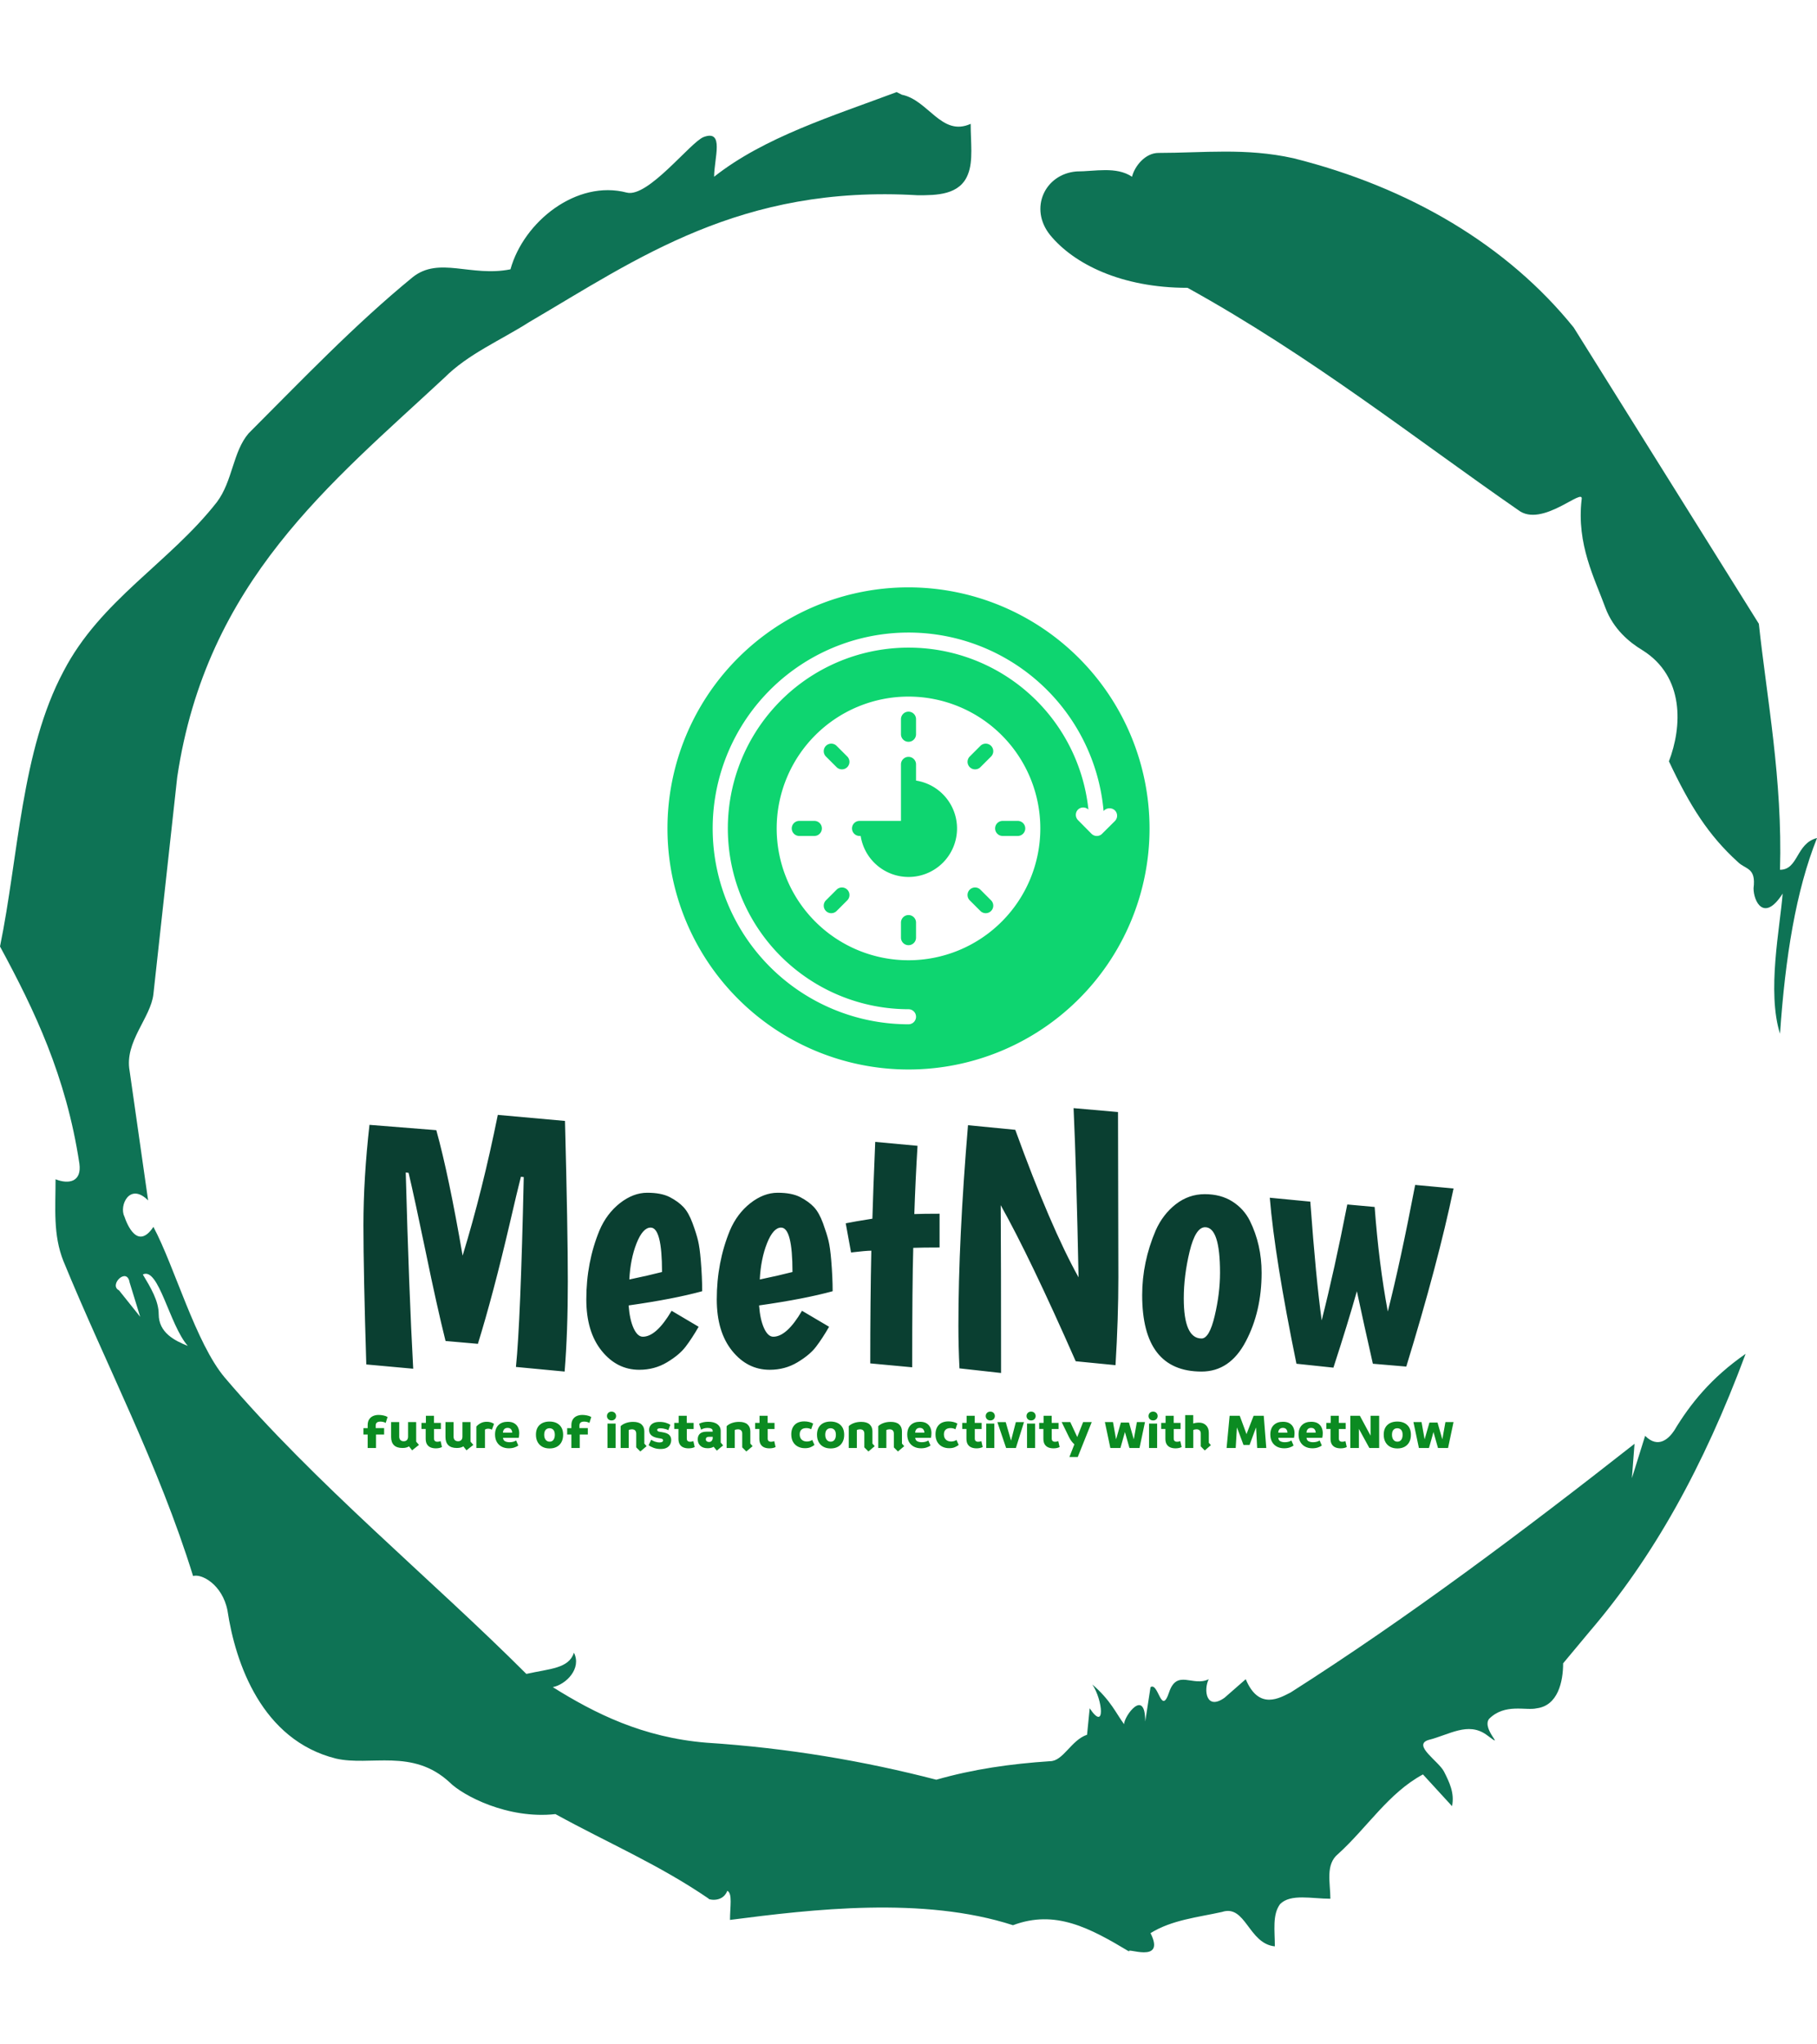 <svg xmlns="http://www.w3.org/2000/svg" version="1.1" xmlns:xlink="http://www.w3.org/1999/xlink" xmlns:svgjs="http://svgjs.dev/svgjs" width="2000" height="2250" viewBox="0 0 2000 2250"><g transform="matrix(1,0,0,1,0,0)"><svg viewBox="0 0 320 360" data-background-color="#fdfefc" preserveAspectRatio="xMidYMid meet" height="2250" width="2000" xmlns="http://www.w3.org/2000/svg" xmlns:xlink="http://www.w3.org/1999/xlink"><g id="tight-bounds" transform="matrix(1,0,0,1,0,0)"><svg viewBox="0 0 320 360" height="360" width="320"><g><svg></svg></g><g><svg viewBox="0 0 320 360" height="360" width="320"><g><path transform="translate(-74.993,-51.79) scale(4.658,4.658)" d="M20.6 59.9l0.8 1-0.4-1.3c-0.1-0.6-0.8 0.1-0.4 0.3M21.5 59.3c0.3 0.5 0.6 1 0.6 1.5 0 0.7 0.6 1 1.1 1.2-0.7-0.8-1.1-3-1.7-2.7M59.9 16.9c1.7 0 3.3-0.2 5.1 0.2 4.4 1.1 8.1 3.3 10.6 6.4l7 11.2c0.3 2.8 0.9 5.9 0.8 9.3 0.7 0 0.6-1 1.4-1.2-0.8 2-1.2 4.5-1.4 7.4-0.5-1.6 0-4 0.1-5.3-0.7 1.1-1.1 0.3-1.1-0.2 0.1-0.8-0.3-0.7-0.6-1-1.1-1-1.8-2.1-2.6-3.8 0.5-1.3 0.6-3.2-1-4.2-0.5-0.3-1.1-0.8-1.4-1.6-0.4-1.1-1.1-2.4-0.9-4.1 0.1-0.5-1.5 1.1-2.4 0.4-3.9-2.7-7.8-5.8-12.5-8.4-2.5 0-4.3-0.9-5.2-2-0.8-1-0.2-2.3 1-2.4 0.7 0 1.5-0.2 2.1 0.2 0.1-0.4 0.5-0.9 1-0.9M50 14.6l0.2 0.1c1 0.2 1.5 1.6 2.6 1.1 0 0.7 0.1 1.4-0.1 1.9-0.3 0.8-1.2 0.8-1.9 0.8-6.7-0.4-10.6 2.4-14.7 4.8-1.1 0.7-2.3 1.2-3.2 2.1-4.3 4-9 7.7-10.1 15.1l-0.9 8.2c-0.1 0.9-1.1 1.8-0.9 2.9l0.7 4.9c-0.7-0.7-1.1 0.2-0.9 0.6 0.1 0.3 0.5 1.3 1.1 0.4 0.8 1.5 1.6 4.4 2.7 5.7 3.4 4 7.8 7.6 11.4 11.2 0.9-0.2 1.6-0.2 1.8-0.8 0.3 0.6-0.3 1.2-0.8 1.3 1.6 1 3.4 1.9 5.8 2.1 3.1 0.2 6 0.7 8.7 1.4 1.4-0.4 2.8-0.6 4.3-0.7 0.5 0 0.8-0.8 1.4-1l0.1-1c0.6 0.9 0.5-0.3 0.1-0.9 0.7 0.6 0.9 1.1 1.2 1.5 0-0.3 0.8-1.4 0.8-0.1l0.2-1.3c0.3-0.2 0.4 1.1 0.7 0.2 0.3-0.9 0.9-0.2 1.5-0.5-0.2 0.4-0.1 1.2 0.6 0.7l0.8-0.7c0.5 1.2 1.3 0.7 1.7 0.5 4.4-2.8 8.8-6.1 13-9.4l-0.1 1.3 0.5-1.6c0.5 0.5 0.9 0.1 1.1-0.2 0.6-1 1.4-2 2.7-2.9-1.6 4.3-3.5 7.7-5.9 10.5l-1 1.2c0 0.7-0.2 1.6-1 1.7-0.4 0.1-1.2-0.2-1.8 0.4-0.3 0.4 0.7 1.2-0.1 0.6-0.7-0.5-1.4 0-2.2 0.2-0.6 0.2 0.4 0.8 0.6 1.2 0.2 0.4 0.4 0.8 0.3 1.3l-1.1-1.2c-1.3 0.7-2.1 2-3.2 3-0.5 0.4-0.3 1.1-0.3 1.7-0.7 0-1.5-0.2-1.9 0.2-0.3 0.4-0.2 1-0.2 1.6-1-0.1-1.1-1.6-2-1.3-0.9 0.2-1.9 0.3-2.7 0.8 0.6 1.2-1 0.5-0.8 0.7-1.5-0.9-2.8-1.6-4.4-1-3.4-1.1-7.6-0.6-10.7-0.2 0-0.5 0.1-1-0.1-1.1-0.2 0.5-0.8 0.3-0.7 0.3-1.9-1.3-3.8-2.1-5.8-3.2-1.8 0.2-3.5-0.7-4-1.2-1.4-1.3-3-0.6-4.3-0.9-2.8-0.7-3.8-3.6-4.1-5.6-0.2-1-1-1.4-1.3-1.3-1.3-4.2-3.3-8-4.9-11.9-0.4-1-0.3-2-0.3-3.1 0.5 0.2 1 0.1 0.9-0.6-0.5-3.3-1.7-5.8-3-8.2 0.7-3.4 0.8-7.4 2.4-10.4 1.4-2.7 4-4.1 5.8-6.4 0.6-0.8 0.6-1.9 1.2-2.6 2-2 4-4.1 6.2-5.9 1-0.8 2.2 0 3.7-0.3 0.5-1.8 2.5-3.4 4.4-2.9 0.8 0.2 2.4-1.9 2.9-2.1 0.8-0.3 0.4 0.8 0.4 1.5 1.9-1.5 4.5-2.3 6.9-3.2" fill="#0e7355" fill-rule="nonzero" stroke="none" stroke-width="1" stroke-linecap="butt" stroke-linejoin="miter" stroke-miterlimit="10" stroke-dasharray="" stroke-dashoffset="0" font-family="none" font-weight="none" font-size="none" text-anchor="none" style="mix-blend-mode: normal" data-fill-palette-color="tertiary"></path></g><g transform="matrix(1,0,0,1,64,103.43)"><svg viewBox="0 0 192 153.14" height="153.14" width="192"><g><svg viewBox="0 0 192 153.14" height="153.14" width="192"><g><svg viewBox="0 0 192 153.14" height="153.14" width="192"><g transform="matrix(1,0,0,1,0,91.706)"><svg viewBox="0 0 192 61.433" height="61.433" width="192"><g id="textblocktransform"><svg viewBox="0 0 192 61.433" height="61.433" width="192" id="textblock"><g><svg viewBox="0 0 192 46.638" height="46.638" width="192"><g transform="matrix(1,0,0,1,0,0)"><svg width="192" viewBox="2.4 -35.75 153.34 37.25" height="46.638" data-palette-color="#0a3f31"><path d="M9.4 0.9L2.8 0.3Q2.4-12.7 2.4-19.3 2.4-25.9 3.25-33.4L3.25-33.4 12.65-32.65Q14.4-26.35 16.35-15L16.35-15Q19.15-24.15 21.3-34.8L21.3-34.8 30.75-33.95Q31.15-18.5 31.15-11.38 31.15-4.25 30.7 1.3L30.7 1.3 23.85 0.65Q24.5-5.65 24.95-26.05L24.95-26.05 24.55-26.1Q24.05-24.15 22.95-19.4L22.95-19.4Q20.65-9.55 18.5-2.6L18.5-2.6 13.95-3Q12.75-7.8 11.18-15.43 9.6-23.05 8.75-26.65L8.75-26.65 8.35-26.7Q8.8-10 9.4 0.9L9.4 0.9ZM41.7-3.6L41.7-3.6Q43.6-3.6 45.75-7.25L45.75-7.25 49.55-5Q48.6-3.35 47.72-2.2 46.85-1.05 45.1 0 43.35 1.05 41.2 1.05L41.2 1.05Q38.05 1.05 35.9-1.63 33.75-4.3 33.75-8.85L33.75-8.85Q33.75-14.05 35.6-18.55L35.6-18.55Q36.6-20.9 38.47-22.38 40.35-23.85 42.32-23.85 44.3-23.85 45.5-23.23 46.7-22.6 47.42-21.83 48.15-21.05 48.7-19.55 49.25-18.05 49.47-17.1 49.7-16.15 49.85-14.35L49.85-14.35Q50.05-11.95 50.05-10L50.05-10Q46.05-8.9 39.7-8L39.7-8Q39.85-6 40.4-4.8 40.95-3.6 41.7-3.6ZM42.8-18.95L42.8-18.95Q41.7-18.95 40.82-16.75 39.95-14.55 39.8-11.65L39.8-11.65Q42.45-12.2 44.4-12.7L44.4-12.7Q44.4-18.95 42.8-18.95ZM60.05-3.6L60.05-3.6Q61.95-3.6 64.09-7.25L64.09-7.25 67.9-5Q66.95-3.35 66.07-2.2 65.2-1.05 63.45 0 61.7 1.05 59.55 1.05L59.55 1.05Q56.4 1.05 54.25-1.63 52.1-4.3 52.1-8.85L52.1-8.85Q52.1-14.05 53.95-18.55L53.95-18.55Q54.95-20.9 56.82-22.38 58.7-23.85 60.67-23.85 62.65-23.85 63.85-23.23 65.05-22.6 65.77-21.83 66.5-21.05 67.05-19.55 67.59-18.05 67.82-17.1 68.05-16.15 68.2-14.35L68.2-14.35Q68.4-11.95 68.4-10L68.4-10Q64.4-8.9 58.05-8L58.05-8Q58.2-6 58.75-4.8 59.3-3.6 60.05-3.6ZM61.15-18.95L61.15-18.95Q60.05-18.95 59.17-16.75 58.3-14.55 58.15-11.65L58.15-11.65Q60.8-12.2 62.75-12.7L62.75-12.7Q62.75-18.95 61.15-18.95ZM83.44-20.9L83.44-20.9 83.44-16.15Q81.04-16.15 79.74-16.1L79.74-16.1Q79.59-11.1 79.59 0.7L79.59 0.7 73.69 0.15Q73.69-8.6 73.84-15.7L73.84-15.7Q73.09-15.7 70.99-15.45L70.99-15.45 70.24-19.55Q71.44-19.8 73.99-20.2L73.99-20.2Q74.09-23.9 74.39-31L74.39-31 80.34-30.45Q80.04-25.5 79.89-20.85L79.89-20.85Q81.14-20.9 83.44-20.9ZM102.29-35.75L108.54-35.2 108.59-11.95Q108.59-6.2 108.19 0.4L108.19 0.4 102.59-0.15Q96.14-14.8 92.04-22.1L92.04-22.1Q92.09-14.7 92.09 1.5L92.09 1.5 86.24 0.85Q86.09-2.25 86.09-5.15L86.09-5.15Q86.09-17.25 87.44-33.35L87.44-33.35 94.09-32.7Q99.04-19.05 102.99-11.95L102.99-11.95Q102.69-27.05 102.29-35.75L102.29-35.75ZM117.79-9L117.79-9Q117.79-3.35 120.29-3.35L120.29-3.35Q121.39-3.35 122.14-6.53 122.89-9.7 122.89-12.6L122.89-12.6Q122.89-19 120.79-19L120.79-19Q119.44-19 118.61-15.58 117.79-12.15 117.79-9ZM111.94-9.45L111.94-9.45Q111.94-14.1 113.84-18.55L113.84-18.55Q114.84-20.8 116.66-22.23 118.49-23.65 120.74-23.65 122.99-23.65 124.61-22.63 126.24-21.6 127.09-19.9L127.09-19.9Q128.74-16.55 128.74-12.6L128.74-12.6Q128.74-7.15 126.51-2.93 124.29 1.3 120.29 1.3L120.29 1.3Q111.94 1.3 111.94-9.45ZM149.09 0.6L149.09 0.6 144.39 0.2Q143.14-5.3 142.14-10L142.14-10Q140.89-5.55 138.84 0.75L138.84 0.75 133.64 0.2Q130.59-14.7 129.89-23.15L129.89-23.15 135.59-22.6Q136.39-11.65 137.19-5.9L137.19-5.9Q138.99-13 140.79-22.2L140.79-22.2 144.64-21.85Q145.24-13.8 146.49-7.15L146.49-7.15Q148.24-14 150.34-24.95L150.34-24.95 155.74-24.45Q153.54-13.9 149.09 0.6Z" opacity="1" transform="matrix(1,0,0,1,0,0)" fill="#0a3f31" class="wordmark-text-0" data-fill-palette-color="primary" id="text-0"></path></svg></g></svg></g><g transform="matrix(1,0,0,1,0,53.444)"><svg viewBox="0 0 192 7.989" height="7.989" width="192"><g transform="matrix(1,0,0,1,0,0)"><svg width="192" viewBox="2 -35.9 1076.54 44.8" height="7.989" data-palette-color="#0b8b21"><path d="M14.4 0L6.15 0 6.15-13.3 2-13.3 2-19.6 6.15-19.6 6.15-22.5Q6.15-25.95 7.58-28.2 9-30.45 11.45-31.55 13.9-32.65 17-32.65L17-32.65Q19.05-32.65 21.5-32.18 23.95-31.7 25.8-30.6L25.8-30.6 23.95-24.75Q22.9-25.4 21.5-25.73 20.1-26.05 18.75-26.05L18.75-26.05Q14.1-26.05 14.1-22.25L14.1-22.25 14.1-19.65 22.4-19.65 22.4-13.3 14.4-13.3 14.4 0ZM56.8-3.05L50.05 2.3 46.95-1.6Q45.8-0.85 44.25-0.43 42.7 0 40.5 0L40.5 0Q34.9 0 32.1-2.78 29.3-5.55 29.3-10.8L29.3-10.8 29.3-25.6 37.3-25.6 37.3-11.25Q37.3-9 38.5-7.83 39.7-6.65 41.7-6.65L41.7-6.65Q43.75-6.65 44.9-7.83 46.05-9 46.05-11.25L46.05-11.25 46.05-25.6 54.05-25.6 54.05-6.25 56.8-3.05ZM73.4 0.35L73.4 0.35Q70.5 0.35 68.25-0.6 66-1.55 64.72-3.65 63.45-5.75 63.45-9.2L63.45-9.2 63.45-18.8 59.3-18.8 59.3-24.75 63.65-24.75 63.65-31.8 71.65-31.8 71.65-24.75 78.45-24.75 78.45-18.75 71.7-18.75 71.7-9.45Q71.7-7.55 72.62-6.85 73.55-6.15 74.84-6.15L74.84-6.15Q75.65-6.15 76.62-6.33 77.59-6.5 78.15-6.85L78.15-6.85 79.5-0.95Q78.25-0.25 76.62 0.05 75 0.35 73.4 0.35ZM110.49-3.05L103.74 2.3 100.64-1.6Q99.49-0.85 97.94-0.43 96.39 0 94.19 0L94.19 0Q88.59 0 85.79-2.78 82.99-5.55 82.99-10.8L82.99-10.8 82.99-25.6 90.99-25.6 90.99-11.25Q90.99-9 92.19-7.83 93.39-6.65 95.39-6.65L95.39-6.65Q97.44-6.65 98.59-7.83 99.74-9 99.74-11.25L99.74-11.25 99.74-25.6 107.74-25.6 107.74-6.25 110.49-3.05ZM121.99 0L113.49 0 113.49-21.2Q115.24-23.2 117.82-24.55 120.39-25.9 123.74-25.9L123.74-25.9Q127.84-25.9 130.94-23.8L130.94-23.8 128.84-18.05Q128.09-18.55 127.07-18.8 126.04-19.05 125.19-19.05L125.19-19.05Q124.14-19.05 123.27-18.78 122.39-18.5 121.99-18.15L121.99-18.15 121.99 0ZM145.59 0.3L145.59 0.3Q141.59 0.3 138.51-1.3 135.44-2.9 133.69-5.95 131.94-9 131.94-13.3L131.94-13.3Q131.94-19.35 135.31-22.63 138.69-25.9 144.39-25.9L144.39-25.9Q148.39-25.9 150.91-24.38 153.44-22.85 154.64-20.3 155.84-17.75 155.84-14.65L155.84-14.65Q155.84-13.55 155.71-12.38 155.59-11.2 155.34-10.05L155.34-10.05 139.79-10.05Q140.04-7.5 141.91-6.6 143.79-5.7 146.24-5.7L146.24-5.7Q148.29-5.7 149.99-6.18 151.69-6.65 152.74-7.45L152.74-7.45 154.89-2.45Q153.64-1.4 151.16-0.55 148.69 0.3 145.59 0.3ZM139.79-15.1L139.79-15.1 148.84-15.1Q148.84-17.1 147.71-18.48 146.59-19.85 144.34-19.85L144.34-19.85Q142.19-19.85 140.99-18.55 139.79-17.25 139.79-15.1ZM185.83 0.45L185.83 0.45Q181.68 0.45 178.66-1.2 175.63-2.85 173.98-5.9 172.33-8.95 172.33-13.1L172.33-13.1Q172.33-19.35 175.96-22.73 179.58-26.1 185.73-26.1L185.73-26.1Q191.88-26.1 195.53-22.7 199.18-19.3 199.18-13L199.18-13Q199.18-8.9 197.58-5.88 195.98-2.85 192.98-1.2 189.98 0.45 185.83 0.45ZM185.83-6.25L185.83-6.25Q188.33-6.25 189.66-8.1 190.98-9.95 190.98-13L190.98-13Q190.98-16.25 189.56-17.88 188.13-19.5 185.73-19.5L185.73-19.5Q183.33-19.5 181.91-17.88 180.48-16.25 180.48-13.05L180.48-13.05Q180.48-9.95 181.93-8.1 183.38-6.25 185.83-6.25ZM215.58 0L207.33 0 207.33-13.3 203.18-13.3 203.18-19.6 207.33-19.6 207.33-22.5Q207.33-25.95 208.75-28.2 210.18-30.45 212.63-31.55 215.08-32.65 218.18-32.65L218.18-32.65Q220.23-32.65 222.68-32.18 225.13-31.7 226.98-30.6L226.98-30.6 225.13-24.75Q224.08-25.4 222.68-25.73 221.28-26.05 219.93-26.05L219.93-26.05Q215.28-26.05 215.28-22.25L215.28-22.25 215.28-19.65 223.58-19.65 223.58-13.3 215.58-13.3 215.58 0ZM250.98 0L242.98 0 242.98-24.1 250.98-24.1 250.98 0ZM246.98-27.2L246.98-27.2Q244.98-27.2 243.73-28.45 242.48-29.7 242.48-31.55L242.48-31.55Q242.48-33.4 243.73-34.65 244.98-35.9 246.98-35.9L246.98-35.9Q249.03-35.9 250.25-34.65 251.48-33.4 251.48-31.55L251.48-31.55Q251.48-29.7 250.25-28.45 249.03-27.2 246.98-27.2ZM281.62-1.8L275.42 3.45 271.37-0.6 271.37-14.2Q271.37-16.25 270.27-17.35 269.17-18.45 267.07-18.45L267.07-18.45Q266.17-18.45 265.37-18.25 264.57-18.05 263.97-17.7L263.97-17.7 263.97 0 255.97 0 255.97-21.55Q257.87-23.45 261.15-24.63 264.42-25.8 268.27-25.8L268.27-25.8Q273.82-25.8 276.6-23.28 279.37-20.75 279.37-16.45L279.37-16.45 279.37-4.35 281.62-1.8ZM295.42 1L295.42 1Q291.62 1 288.44-0.2 285.27-1.4 283.62-2.8L283.62-2.8 286.17-8.15Q287.42-7.2 289.72-6.35 292.02-5.5 294.42-5.5L294.42-5.5Q296.22-5.5 297.07-6.05 297.92-6.6 297.92-7.55L297.92-7.55Q297.92-8.4 297.27-8.8 296.62-9.2 295.32-9.4L295.32-9.4 292.92-9.8Q288.67-10.5 286.37-12.48 284.07-14.45 284.07-17.8L284.07-17.8Q284.07-19.95 285.14-21.75 286.22-23.55 288.5-24.65 290.77-25.75 294.42-25.75L294.42-25.75Q298.02-25.75 300.85-24.83 303.67-23.9 305.07-22.9L305.07-22.9 303.02-17.55Q302.22-18.1 300.89-18.53 299.57-18.95 298.07-19.2 296.57-19.45 295.22-19.45L295.22-19.45Q292.07-19.45 292.07-17.9L292.07-17.9Q292.07-17.15 292.67-16.68 293.27-16.2 294.02-16.1L294.02-16.1 297.07-15.6Q302.12-14.8 304.02-12.85 305.92-10.9 305.92-7.9L305.92-7.9Q305.92-5.55 304.87-3.53 303.82-1.5 301.52-0.25 299.22 1 295.42 1ZM323.02 0.35L323.02 0.35Q320.12 0.35 317.87-0.6 315.62-1.55 314.34-3.65 313.07-5.75 313.07-9.2L313.07-9.2 313.07-18.8 308.92-18.8 308.92-24.75 313.27-24.75 313.27-31.8 321.27-31.8 321.27-24.75 328.07-24.75 328.07-18.75 321.32-18.75 321.32-9.45Q321.32-7.55 322.24-6.85 323.17-6.15 324.47-6.15L324.47-6.15Q325.27-6.15 326.24-6.33 327.22-6.5 327.77-6.85L327.77-6.85 329.12-0.95Q327.87-0.25 326.24 0.05 324.62 0.35 323.02 0.35ZM357.17-2.55L350.97 2.6 347.81-1.2Q345.47 0.25 341.97 0.25L341.97 0.25Q337.31 0.25 334.72-2.18 332.12-4.6 332.12-8.55L332.12-8.55Q332.12-12.15 334.31-14.13 336.51-16.1 340.72-16.1L340.72-16.1 346.87-16.1 346.87-16.9Q346.87-18.35 345.56-19.07 344.26-19.8 341.87-19.8L341.87-19.8Q340.01-19.8 338.44-19.38 336.87-18.95 335.42-18.1L335.42-18.1 333.47-23.9Q335.37-24.95 337.72-25.43 340.06-25.9 342.42-25.9L342.42-25.9Q348.22-25.9 351.51-23.43 354.81-20.95 354.81-16.8L354.81-16.8 354.81-5.4 357.17-2.55ZM343.22-5.95L343.22-5.95Q345.12-5.95 346.01-7.18 346.92-8.4 346.92-9.65L346.92-9.65 346.92-11.05 343.22-11.05Q341.67-11.05 340.89-10.4 340.12-9.75 340.12-8.6L340.12-8.6Q340.12-7.35 340.99-6.65 341.87-5.95 343.22-5.95ZM386.31-1.8L380.11 3.45 376.06-0.6 376.06-14.2Q376.06-16.25 374.96-17.35 373.86-18.45 371.76-18.45L371.76-18.45Q370.86-18.45 370.06-18.25 369.26-18.05 368.66-17.7L368.66-17.7 368.66 0 360.66 0 360.66-21.55Q362.56-23.45 365.84-24.63 369.11-25.8 372.96-25.8L372.96-25.8Q378.51-25.8 381.29-23.28 384.06-20.75 384.06-16.45L384.06-16.45 384.06-4.35 386.31-1.8ZM402.91 0.35L402.91 0.35Q400.01 0.35 397.76-0.6 395.51-1.55 394.24-3.65 392.96-5.75 392.96-9.2L392.96-9.2 392.96-18.8 388.81-18.8 388.81-24.75 393.16-24.75 393.16-31.8 401.16-31.8 401.16-24.75 407.96-24.75 407.96-18.75 401.21-18.75 401.21-9.45Q401.21-7.55 402.13-6.85 403.06-6.15 404.36-6.15L404.36-6.15Q405.16-6.15 406.13-6.33 407.11-6.5 407.66-6.85L407.66-6.85 409.01-0.95Q407.76-0.25 406.13 0.05 404.51 0.35 402.91 0.35ZM438 0.2L438 0.2Q434.06 0.2 431-1.4 427.95-3 426.23-6.05 424.5-9.1 424.5-13.45L424.5-13.45Q424.5-19.35 427.81-22.8 431.11-26.25 437.36-26.25L437.36-26.25Q439.7-26.25 441.98-25.73 444.25-25.2 446.11-24.1L446.11-24.1 444.15-18.45Q442.15-19.65 439.36-19.65L439.36-19.65Q436.15-19.65 434.48-18.05 432.81-16.45 432.81-13.45L432.81-13.45Q432.81-10.1 434.75-8.25 436.7-6.4 439.9-6.4L439.9-6.4Q441.36-6.4 442.78-6.8 444.2-7.2 445.2-7.95L445.2-7.95 447.4-3Q445.9-1.8 443.65-0.8 441.4 0.2 438 0.2ZM463.4 0.45L463.4 0.45Q459.25 0.45 456.23-1.2 453.2-2.85 451.55-5.9 449.9-8.95 449.9-13.1L449.9-13.1Q449.9-19.35 453.53-22.73 457.15-26.1 463.3-26.1L463.3-26.1Q469.45-26.1 473.1-22.7 476.75-19.3 476.75-13L476.75-13Q476.75-8.9 475.15-5.88 473.55-2.85 470.55-1.2 467.55 0.45 463.4 0.45ZM463.4-6.25L463.4-6.25Q465.9-6.25 467.23-8.1 468.55-9.95 468.55-13L468.55-13Q468.55-16.25 467.13-17.88 465.7-19.5 463.3-19.5L463.3-19.5Q460.9-19.5 459.48-17.88 458.05-16.25 458.05-13.05L458.05-13.05Q458.05-9.95 459.5-8.1 460.95-6.25 463.4-6.25ZM506.9-1.8L500.7 3.45 496.65-0.6 496.65-14.2Q496.65-16.25 495.55-17.35 494.45-18.45 492.35-18.45L492.35-18.45Q491.45-18.45 490.65-18.25 489.85-18.05 489.25-17.7L489.25-17.7 489.25 0 481.25 0 481.25-21.55Q483.15-23.45 486.43-24.63 489.7-25.8 493.55-25.8L493.55-25.8Q499.1-25.8 501.88-23.28 504.65-20.75 504.65-16.45L504.65-16.45 504.65-4.35 506.9-1.8ZM536.05-1.8L529.85 3.45 525.8-0.6 525.8-14.2Q525.8-16.25 524.7-17.35 523.6-18.45 521.5-18.45L521.5-18.45Q520.6-18.45 519.8-18.25 519-18.05 518.4-17.7L518.4-17.7 518.4 0 510.4 0 510.4-21.55Q512.3-23.45 515.57-24.63 518.85-25.8 522.7-25.8L522.7-25.8Q528.25-25.8 531.02-23.28 533.8-20.75 533.8-16.45L533.8-16.45 533.8-4.35 536.05-1.8ZM552.69 0.3L552.69 0.3Q548.69 0.3 545.62-1.3 542.54-2.9 540.79-5.95 539.04-9 539.04-13.3L539.04-13.3Q539.04-19.35 542.42-22.63 545.79-25.9 551.5-25.9L551.5-25.9Q555.5-25.9 558.02-24.38 560.54-22.85 561.75-20.3 562.94-17.75 562.94-14.65L562.94-14.65Q562.94-13.55 562.82-12.38 562.69-11.2 562.44-10.05L562.44-10.05 546.89-10.05Q547.14-7.5 549.02-6.6 550.89-5.7 553.34-5.7L553.34-5.7Q555.39-5.7 557.09-6.18 558.79-6.65 559.84-7.45L559.84-7.45 562-2.45Q560.75-1.4 558.27-0.55 555.79 0.3 552.69 0.3ZM546.89-15.1L546.89-15.1 555.94-15.1Q555.94-17.1 554.82-18.48 553.69-19.85 551.44-19.85L551.44-19.85Q549.29-19.85 548.09-18.55 546.89-17.25 546.89-15.1ZM580.44 0.2L580.44 0.2Q576.49 0.2 573.44-1.4 570.39-3 568.67-6.05 566.94-9.1 566.94-13.45L566.94-13.45Q566.94-19.35 570.24-22.8 573.54-26.25 579.79-26.25L579.79-26.25Q582.14-26.25 584.42-25.73 586.69-25.2 588.54-24.1L588.54-24.1 586.59-18.45Q584.59-19.65 581.79-19.65L581.79-19.65Q578.59-19.65 576.92-18.05 575.24-16.45 575.24-13.45L575.24-13.45Q575.24-10.1 577.19-8.25 579.14-6.4 582.34-6.4L582.34-6.4Q583.79-6.4 585.22-6.8 586.64-7.2 587.64-7.95L587.64-7.95 589.84-3Q588.34-1.8 586.09-0.8 583.84 0.2 580.44 0.2ZM607.44 0.35L607.44 0.35Q604.54 0.35 602.29-0.6 600.04-1.55 598.76-3.65 597.49-5.75 597.49-9.2L597.49-9.2 597.49-18.8 593.34-18.8 593.34-24.75 597.69-24.75 597.69-31.8 605.69-31.8 605.69-24.75 612.49-24.75 612.49-18.75 605.74-18.75 605.74-9.45Q605.74-7.55 606.66-6.85 607.59-6.15 608.89-6.15L608.89-6.15Q609.69-6.15 610.66-6.33 611.64-6.5 612.19-6.85L612.19-6.85 613.54-0.95Q612.29-0.25 610.66 0.05 609.04 0.35 607.44 0.35ZM625.04 0L617.04 0 617.04-24.1 625.04-24.1 625.04 0ZM621.04-27.2L621.04-27.2Q619.04-27.2 617.79-28.45 616.54-29.7 616.54-31.55L616.54-31.55Q616.54-33.4 617.79-34.65 619.04-35.9 621.04-35.9L621.04-35.9Q623.09-35.9 624.31-34.65 625.54-33.4 625.54-31.55L625.54-31.55Q625.54-29.7 624.31-28.45 623.09-27.2 621.04-27.2ZM646.33 0L636.68 0 628.03-25.55 636.28-25.55 641.53-7.25 646.28-25.55 654.33-25.55 646.33 0ZM665.33 0L657.33 0 657.33-24.1 665.33-24.1 665.33 0ZM661.33-27.2L661.33-27.2Q659.33-27.2 658.08-28.45 656.83-29.7 656.83-31.55L656.83-31.55Q656.83-33.4 658.08-34.65 659.33-35.9 661.33-35.9L661.33-35.9Q663.38-35.9 664.61-34.65 665.83-33.4 665.83-31.55L665.83-31.55Q665.83-29.7 664.61-28.45 663.38-27.2 661.33-27.2ZM683.43 0.35L683.43 0.35Q680.53 0.35 678.28-0.6 676.03-1.55 674.75-3.65 673.48-5.75 673.48-9.2L673.48-9.2 673.48-18.8 669.33-18.8 669.33-24.75 673.68-24.75 673.68-31.8 681.68-31.8 681.68-24.75 688.48-24.75 688.48-18.75 681.73-18.75 681.73-9.45Q681.73-7.55 682.65-6.85 683.58-6.15 684.88-6.15L684.88-6.15Q685.68-6.15 686.65-6.33 687.63-6.5 688.18-6.85L688.18-6.85 689.53-0.95Q688.28-0.25 686.65 0.05 685.03 0.35 683.43 0.35ZM707.43 8.9L699.18 8.9 704.08-3.6Q702.93-4.6 701.48-6.4 700.03-8.2 698.83-10.65L698.83-10.65 691.53-25.6 700.03-25.6 706.93-10.8 712.73-25.6 721.23-25.6 707.43 8.9ZM749.57 0L739.62 0 734.22-25.6 742.22-25.6 745.27-8.55 750.02-25.1 758.02-25.1 762.77-8.55 765.82-25.6 773.82-25.6 768.42 0 758.47 0 754.12-15.4 754.02-15.9 753.92-15.4 749.57 0ZM785.82 0L777.82 0 777.82-24.1 785.82-24.1 785.82 0ZM781.82-27.2L781.82-27.2Q779.82-27.2 778.57-28.45 777.32-29.7 777.32-31.55L777.32-31.55Q777.32-33.4 778.57-34.65 779.82-35.9 781.82-35.9L781.82-35.9Q783.87-35.9 785.09-34.65 786.32-33.4 786.32-31.55L786.32-31.55Q786.32-29.7 785.09-28.45 783.87-27.2 781.82-27.2ZM803.92 0.35L803.92 0.35Q801.02 0.35 798.77-0.6 796.52-1.55 795.24-3.65 793.97-5.75 793.97-9.2L793.97-9.2 793.97-18.8 789.82-18.8 789.82-24.75 794.17-24.75 794.17-31.8 802.17-31.8 802.17-24.75 808.97-24.75 808.97-18.75 802.22-18.75 802.22-9.45Q802.22-7.55 803.14-6.85 804.07-6.15 805.37-6.15L805.37-6.15Q806.17-6.15 807.14-6.33 808.12-6.5 808.67-6.85L808.67-6.85 810.02-0.95Q808.77-0.25 807.14 0.05 805.52 0.35 803.92 0.35ZM838.91-2.8L832.86 2.45 828.91-1.6 828.91-14.2Q828.91-16.25 827.81-17.35 826.71-18.45 824.61-18.45L824.61-18.45Q823.71-18.45 822.91-18.25 822.11-18.05 821.51-17.7L821.51-17.7 821.51 0 813.51 0 813.51-32.5 821.46-32.5 821.46-24.15Q822.36-24.55 824.06-24.8 825.76-25.05 827.16-25.05L827.16-25.05Q831.46-25.05 834.16-22.38 836.86-19.7 836.86-14.95L836.86-14.95 836.86-5.1 838.91-2.8ZM863.41 0L854.41 0 857.41-31.8 867.41-31.8 873.96-14.05 874.11-13.45 874.21-14.05 881.11-31.8 891.11-31.8 893.61 0 884.61 0 883.61-19.25 883.46-20.1 883.36-20.1 883.11-19.25 877.11-3 871.11-3 865.06-19.25 864.86-20.1 864.71-20.1 864.56-19.25 863.41 0ZM911.26 0.3L911.26 0.3Q907.26 0.3 904.18-1.3 901.11-2.9 899.36-5.95 897.61-9 897.61-13.3L897.61-13.3Q897.61-19.35 900.98-22.63 904.36-25.9 910.06-25.9L910.06-25.9Q914.06-25.9 916.58-24.38 919.11-22.85 920.31-20.3 921.51-17.75 921.51-14.65L921.51-14.65Q921.51-13.55 921.38-12.38 921.26-11.2 921.01-10.05L921.01-10.05 905.46-10.05Q905.71-7.5 907.58-6.6 909.46-5.7 911.91-5.7L911.91-5.7Q913.96-5.7 915.66-6.18 917.36-6.65 918.41-7.45L918.41-7.45 920.56-2.45Q919.31-1.4 916.83-0.55 914.36 0.3 911.26 0.3ZM905.46-15.1L905.46-15.1 914.51-15.1Q914.51-17.1 913.38-18.48 912.26-19.85 910.01-19.85L910.01-19.85Q907.86-19.85 906.66-18.55 905.46-17.25 905.46-15.1ZM939.15 0.3L939.15 0.3Q935.15 0.3 932.08-1.3 929-2.9 927.25-5.95 925.5-9 925.5-13.3L925.5-13.3Q925.5-19.35 928.88-22.63 932.25-25.9 937.95-25.9L937.95-25.9Q941.95-25.9 944.48-24.38 947-22.85 948.2-20.3 949.4-17.75 949.4-14.65L949.4-14.65Q949.4-13.55 949.28-12.38 949.15-11.2 948.9-10.05L948.9-10.05 933.35-10.05Q933.6-7.5 935.48-6.6 937.35-5.7 939.8-5.7L939.8-5.7Q941.85-5.7 943.55-6.18 945.25-6.65 946.3-7.45L946.3-7.45 948.45-2.45Q947.2-1.4 944.73-0.55 942.25 0.3 939.15 0.3ZM933.35-15.1L933.35-15.1 942.4-15.1Q942.4-17.1 941.28-18.48 940.15-19.85 937.9-19.85L937.9-19.85Q935.75-19.85 934.55-18.55 933.35-17.25 933.35-15.1ZM967 0.35L967 0.35Q964.1 0.35 961.85-0.6 959.6-1.55 958.33-3.65 957.05-5.75 957.05-9.2L957.05-9.2 957.05-18.8 952.9-18.8 952.9-24.75 957.25-24.75 957.25-31.8 965.25-31.8 965.25-24.75 972.05-24.75 972.05-18.75 965.3-18.75 965.3-9.45Q965.3-7.55 966.23-6.85 967.15-6.15 968.45-6.15L968.45-6.15Q969.25-6.15 970.23-6.33 971.2-6.5 971.75-6.85L971.75-6.85 973.1-0.95Q971.85-0.25 970.23 0.05 968.6 0.35 967 0.35ZM985.1 0L976.6 0 976.6-31.8 986.05-31.8 996.6-12.2 996.6-31.8 1005.1-31.8 1005.1 0 995.4 0 985.1-18.85 985.1 0ZM1023.1 0.45L1023.1 0.45Q1018.95 0.45 1015.92-1.2 1012.9-2.85 1011.25-5.9 1009.6-8.95 1009.6-13.1L1009.6-13.1Q1009.6-19.35 1013.22-22.73 1016.85-26.1 1023-26.1L1023-26.1Q1029.15-26.1 1032.8-22.7 1036.45-19.3 1036.45-13L1036.45-13Q1036.45-8.9 1034.85-5.88 1033.25-2.85 1030.25-1.2 1027.25 0.45 1023.1 0.45ZM1023.1-6.25L1023.1-6.25Q1025.6-6.25 1026.92-8.1 1028.25-9.95 1028.25-13L1028.25-13Q1028.25-16.25 1026.82-17.88 1025.4-19.5 1023-19.5L1023-19.5Q1020.6-19.5 1019.17-17.88 1017.75-16.25 1017.75-13.05L1017.75-13.05Q1017.75-9.95 1019.2-8.1 1020.65-6.25 1023.1-6.25ZM1054.29 0L1044.34 0 1038.94-25.6 1046.94-25.6 1049.99-8.55 1054.74-25.1 1062.74-25.1 1067.49-8.55 1070.54-25.6 1078.54-25.6 1073.14 0 1063.19 0 1058.84-15.4 1058.74-15.9 1058.64-15.4 1054.29 0Z" opacity="1" transform="matrix(1,0,0,1,0,0)" fill="#0b8b21" class="slogan-text-1" data-fill-palette-color="secondary" id="text-1"></path></svg></g></svg></g></svg></g></svg></g><g transform="matrix(1,0,0,1,53.55,0)"><svg viewBox="0 0 84.901 84.901" height="84.901" width="84.901"><g><svg xmlns="http://www.w3.org/2000/svg" data-name="Layer 1" viewBox="0 0 128 128" x="0" y="0" height="84.901" width="84.901" class="icon-icon-0" data-fill-palette-color="accent" id="icon-0"><path d="M64 0a64 64 0 1 0 64 64A64.07 64.07 0 0 0 64 0m0 99a35 35 0 1 1 35-35 35 35 0 0 1-35 35m51.3-33.48a2 2 0 0 1-2.7-0.09l-3.6-3.64a2 2 0 0 1 0-2.79 2 2 0 0 1 2.77 0A48 48 0 1 0 64 112a2 2 0 0 1 0 4 52 52 0 1 1 51.8-56.62 2.09 2.09 0 0 1 3-0.17 2 2 0 0 1 0 2.83Z" fill="#0ed570" data-fill-palette-color="accent"></path><path d="M39 62h-4a2 2 0 0 0 0 4h4a2 2 0 0 0 0-4M87 64a2 2 0 0 0 2 2h4a2 2 0 0 0 0-4h-4a2 2 0 0 0-2 2M64 41a2 2 0 0 0 2-2v-4a2 2 0 0 0-4 0v4a2 2 0 0 0 2 2M64 87a2 2 0 0 0-2 2v4a2 2 0 0 0 4 0v-4a2 2 0 0 0-2-2M44.91 42.08a2 2 0 1 0-2.83 2.83l2.83 2.83a2 2 0 0 0 1.41 0.58 2 2 0 0 0 1.42-3.41ZM83.09 80.26a2 2 0 1 0-2.83 2.83l2.83 2.83a2 2 0 1 0 2.83-2.83ZM83.09 42.08l-2.83 2.83a2 2 0 0 0 1.42 3.41 2 2 0 0 0 1.41-0.58l2.83-2.83a2 2 0 1 0-2.83-2.83M44.91 80.26l-2.83 2.83a2 2 0 1 0 2.83 2.83l2.83-2.83a2 2 0 1 0-2.83-2.83M66 51.3V47a2 2 0 0 0-4 0v15H51a2 2 0 0 0 0 4h0.3A12.87 12.87 0 1 0 66 51.3" fill="#0ed570" data-fill-palette-color="accent"></path></svg></g></svg></g><g></g></svg></g></svg></g></svg></g></svg></g><defs></defs></svg><rect width="320" height="360" fill="none" stroke="none" visibility="hidden"></rect></g></svg></g></svg>
